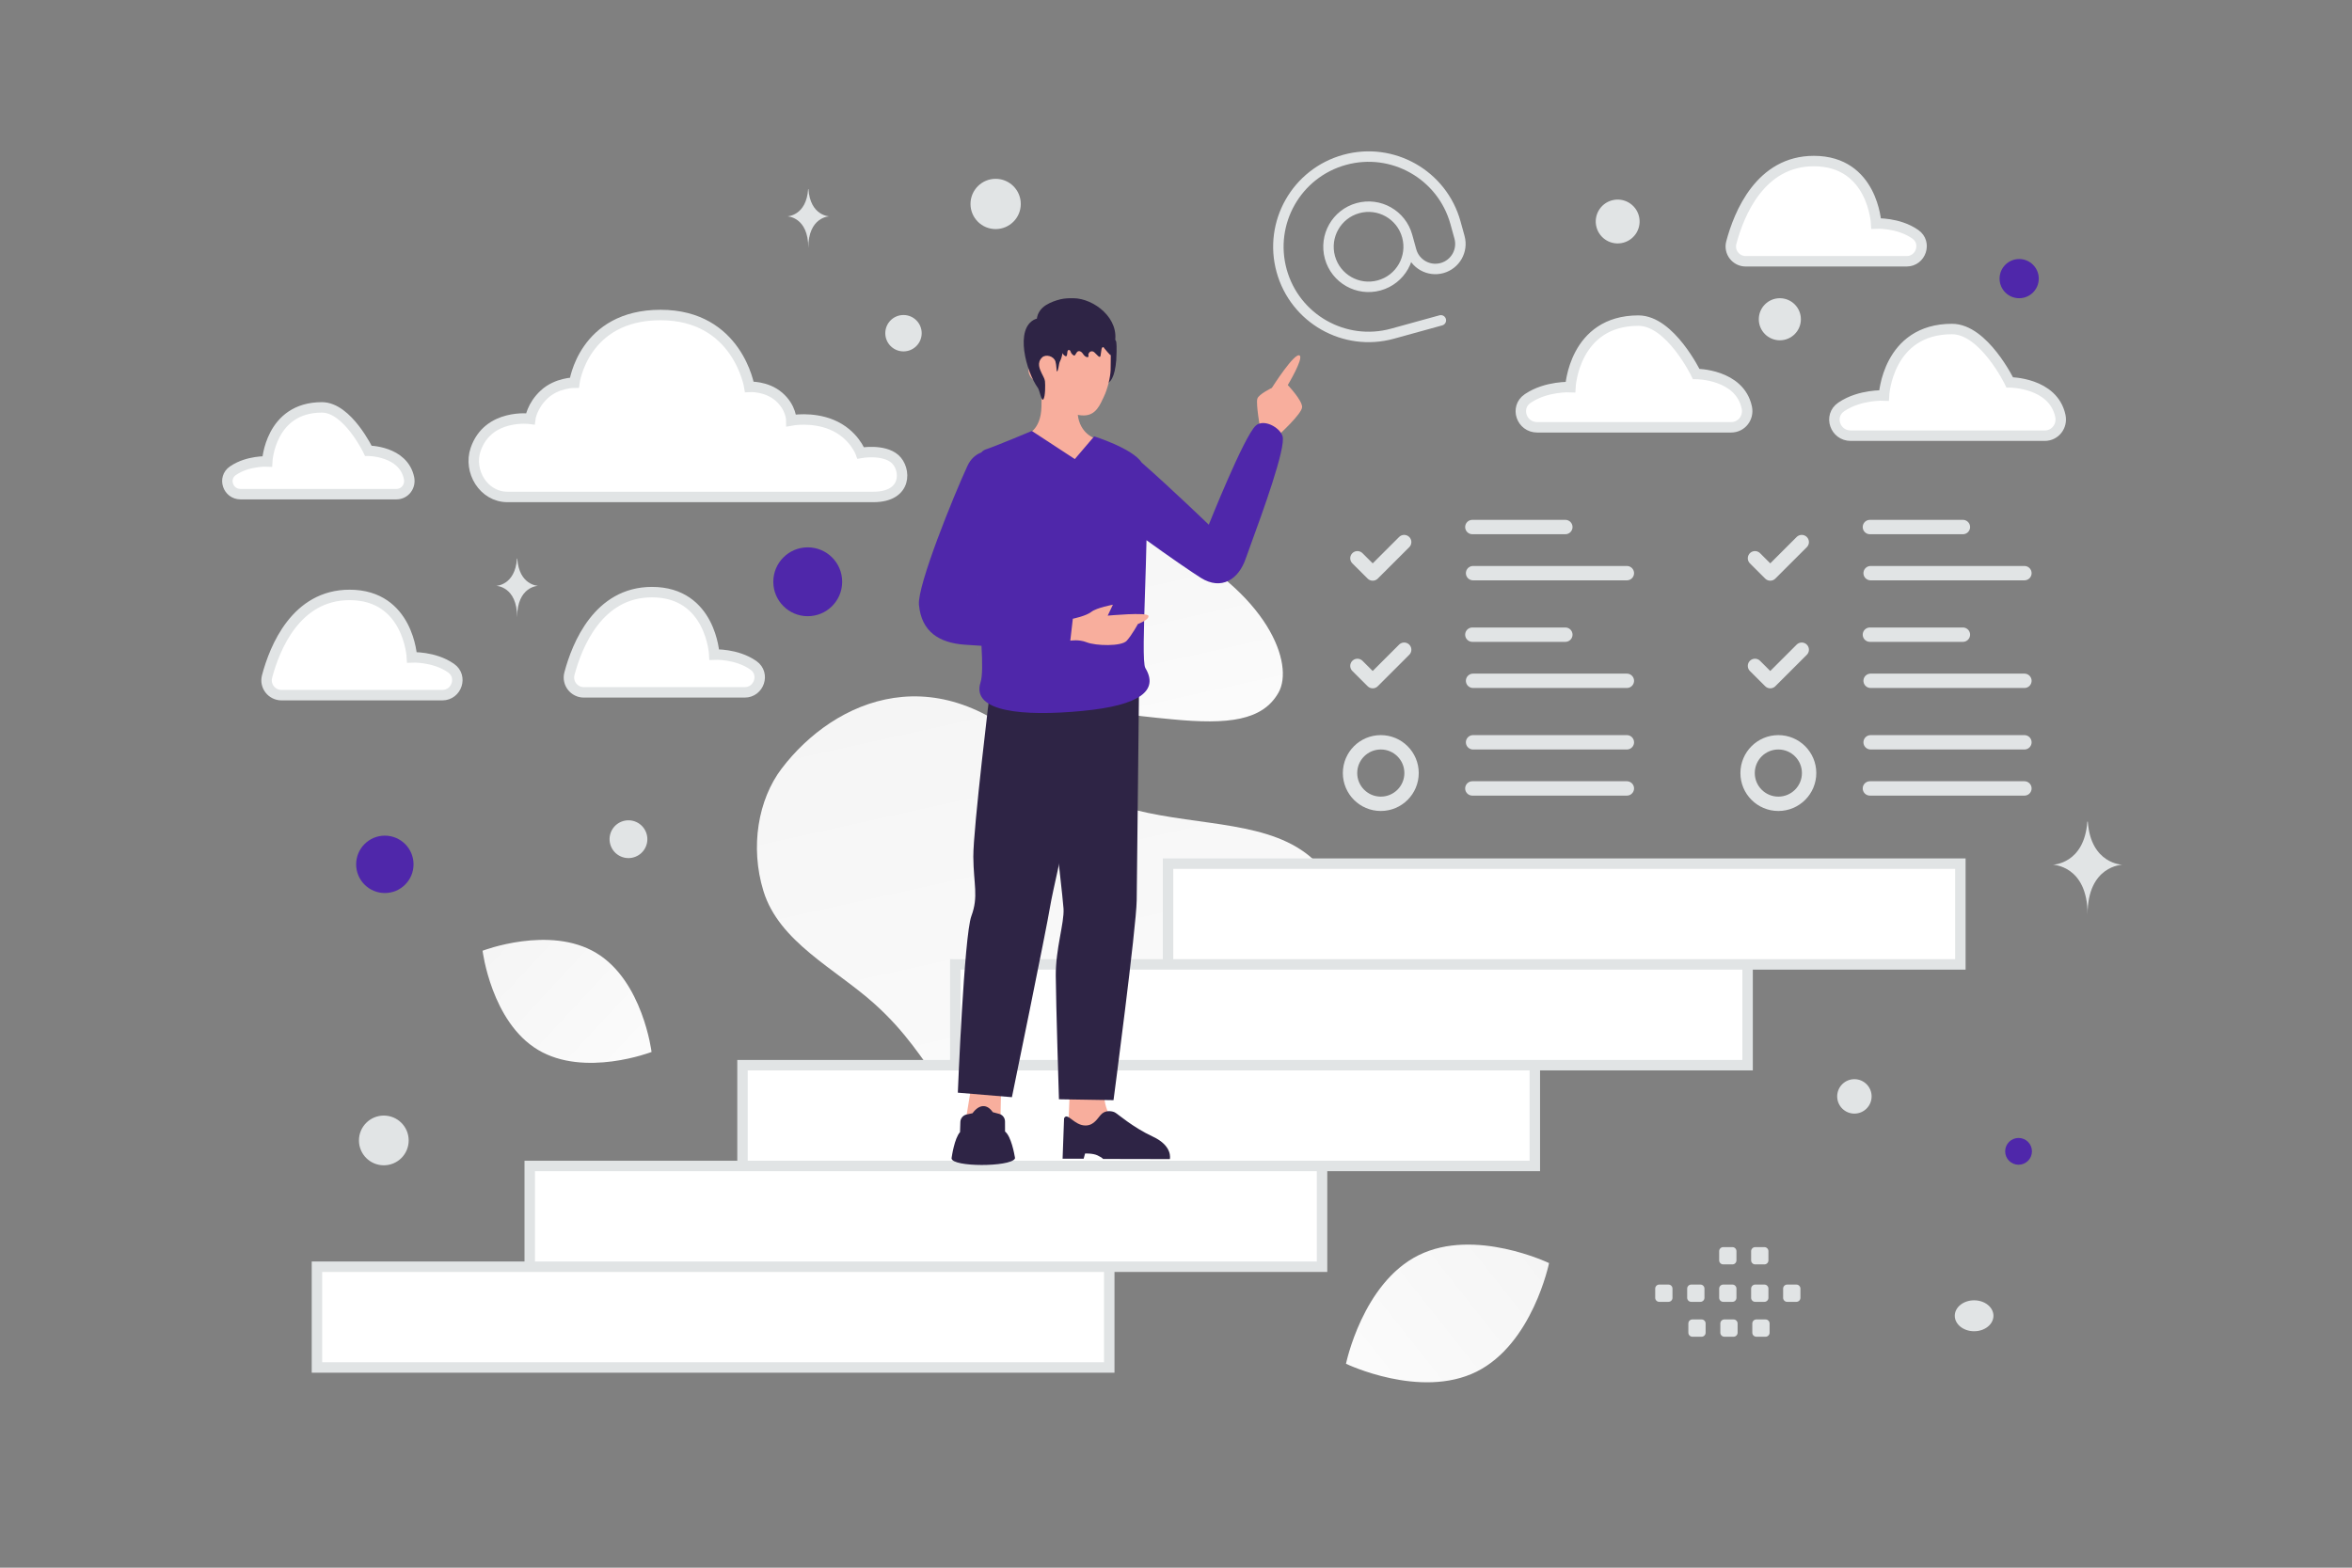 <svg width="900" height="600" viewBox="0 0 900 600" fill="none" xmlns="http://www.w3.org/2000/svg">
<rect x="0" y="0" width="900" height="600" fill="#808080" stroke="none"/>
<g clip-path="url(#clip0_1235_22268)">
<path d="M516.943 366.948C518.542 396.416 460.931 456.335 389.921 434.157C356.895 423.841 359.693 406.72 334.58 384.155C319.611 370.706 298.104 360.536 292.122 340.987C286.955 324.113 290.124 305.976 299.083 294.179C319.231 267.649 359.906 249.482 399.985 291.283C440.063 333.084 512.81 290.95 516.943 366.948Z" fill="url(#paint0_linear_1235_22268)"/>
<path d="M489.252 265.025C483.175 275.872 469.864 277.363 448.539 275.301C432.501 273.748 417.875 272.547 401.836 263.802C390.61 257.685 381.723 249.41 375.237 241.373C368.209 232.666 358.399 222.729 363.208 212.856C369.817 199.295 408.036 187.873 445.149 206.551C485.917 227.075 495.198 254.424 489.252 265.025Z" fill="url(#paint1_linear_1235_22268)"/>
<path d="M564.972 524.994C543.521 535.635 515.051 521.953 515.051 521.953C515.051 521.953 521.378 491.025 542.84 480.399C564.291 469.758 592.75 483.425 592.75 483.425C592.75 483.425 586.422 514.353 564.972 524.994Z" fill="url(#paint2_linear_1235_22268)"/>
<path d="M205.858 401.808C223.711 412.508 249.323 402.617 249.323 402.617C249.323 402.617 245.974 375.382 228.111 364.695C210.259 353.995 184.657 363.874 184.657 363.874C184.657 363.874 188.006 391.109 205.858 401.808Z" fill="url(#paint3_linear_1235_22268)"/>
<path d="M772.641 99.139C768.499 99.139 765.142 102.496 765.142 106.638C765.142 110.779 768.499 114.137 772.641 114.137C776.783 114.137 780.14 110.779 780.14 106.638C780.14 102.496 776.783 99.139 772.641 99.139Z" fill="#4F27AA"/>
<path d="M309.083 209.484C301.806 209.484 295.906 215.383 295.906 222.661C295.906 229.938 301.806 235.838 309.083 235.838C316.36 235.838 322.26 229.938 322.26 222.661C322.26 215.383 316.36 209.484 309.083 209.484Z" fill="#4F27AA"/>
<path d="M147.261 341.788C141.197 341.788 136.281 336.872 136.281 330.808C136.281 324.744 141.197 319.828 147.261 319.828C153.325 319.828 158.241 324.744 158.241 330.808C158.241 336.872 153.325 341.788 147.261 341.788Z" fill="#4F27AA"/>
<path d="M772.408 445.777C769.578 445.777 767.284 443.483 767.284 440.653C767.284 437.823 769.578 435.529 772.408 435.529C775.238 435.529 777.532 437.823 777.532 440.653C777.532 443.483 775.238 445.777 772.408 445.777Z" fill="#4F27AA"/>
<path d="M709.593 426.209C705.955 426.209 703.005 423.26 703.005 419.621C703.005 415.983 705.955 413.033 709.593 413.033C713.231 413.033 716.181 415.983 716.181 419.621C716.181 423.26 713.231 426.209 709.593 426.209Z" fill="#E1E4E5"/>
<path d="M146.868 445.993C141.612 445.993 137.352 441.732 137.352 436.477C137.352 431.221 141.612 426.961 146.868 426.961C152.124 426.961 156.384 431.221 156.384 436.477C156.384 441.732 152.124 445.993 146.868 445.993Z" fill="#E1E4E5"/>
<path d="M345.723 134.491C341.877 134.491 338.759 131.373 338.759 127.527C338.759 123.68 341.877 120.562 345.723 120.562C349.569 120.562 352.687 123.68 352.687 127.527C352.687 131.373 349.569 134.491 345.723 134.491Z" fill="#E1E4E5"/>
<path d="M681.061 130.241C676.614 130.241 673.009 126.636 673.009 122.189C673.009 117.742 676.614 114.137 681.061 114.137C685.508 114.137 689.113 117.742 689.113 122.189C689.113 126.636 685.508 130.241 681.061 130.241Z" fill="#E1E4E5"/>
<path d="M247.467 319.314C248.501 323.171 246.212 327.136 242.354 328.17C238.497 329.204 234.532 326.914 233.498 323.057C232.464 319.199 234.754 315.234 238.611 314.201C242.469 313.167 246.434 315.456 247.467 319.314Z" fill="#E1E4E5"/>
<path d="M380.985 87.677C375.672 87.677 371.365 83.371 371.365 78.058C371.365 72.745 375.672 68.438 380.985 68.438C386.298 68.438 390.605 72.745 390.605 78.058C390.605 83.371 386.298 87.677 380.985 87.677Z" fill="#E1E4E5"/>
<path d="M755.4 509.506C751.313 509.506 748 506.856 748 503.586C748 500.316 751.313 497.666 755.4 497.666C759.487 497.666 762.8 500.316 762.8 503.586C762.8 506.856 759.487 509.506 755.4 509.506Z" fill="#E1E4E5"/>
<path d="M627.114 82.604C628.313 87.081 625.656 91.682 621.18 92.882C616.703 94.082 612.101 91.425 610.902 86.948C609.702 82.471 612.359 77.869 616.836 76.67C621.312 75.47 625.914 78.127 627.114 82.604Z" fill="#E1E4E5"/>
<path d="M798.716 314.472H798.91C800.056 330.713 812.135 330.963 812.135 330.963C812.135 330.963 798.815 331.223 798.815 349.99C798.815 331.223 785.496 330.963 785.496 330.963C785.496 330.963 797.57 330.713 798.716 314.472ZM309.238 72.356H309.355C310.046 82.642 317.333 82.802 317.333 82.802C317.333 82.802 309.298 82.966 309.298 94.853C309.298 82.966 301.263 82.802 301.263 82.802C301.263 82.802 308.546 82.642 309.238 72.356ZM197.821 213.768H197.938C198.629 224.056 205.916 224.214 205.916 224.214C205.916 224.214 197.881 224.379 197.881 236.266C197.881 224.379 189.846 224.214 189.846 224.214C189.846 224.214 197.13 224.056 197.821 213.768Z" fill="#E1E4E5"/>
<path d="M121.282 484.81H424.464V523.377H121.282V484.81ZM202.702 446.243H505.884V484.81H202.702V446.243ZM284.122 407.676H587.304V446.243H284.122V407.676ZM365.541 369.109H668.723V407.676H365.541V369.109ZM446.961 330.541H750.143V369.108H446.961V330.541Z" fill="white" stroke="#E1E4E5" stroke-width="4"/>
<path d="M417.854 141.588C417.349 143.607 418.019 145.705 419.123 147.469C419.904 148.714 420.996 147.339 422.587 147.118C425.048 146.773 426.607 144.169 427.14 137.821C427.386 133.184 427.27 130.87 427.012 130.465C426.092 129.016 423.727 128.532 421.863 128.672" fill="#2E2445"/>
<path fill-rule="evenodd" clip-rule="evenodd" d="M422.323 417.499C422.323 417.499 422.173 427.033 428.058 430.419C433.941 433.805 443.057 440.098 443.057 440.098L408.379 441.267L409.368 417.414L422.323 417.499Z" fill="#F8AE9D"/>
<path fill-rule="evenodd" clip-rule="evenodd" d="M407.169 428.005L406.605 443.471H414.659L415.211 441.478C415.211 441.478 418.244 441.354 419.996 442.215C421.849 443.125 422.098 443.567 422.098 443.567L447.647 443.62C447.647 443.62 448.908 438.622 441.119 435.006C433.331 431.39 427.661 426.257 426.583 425.732C425.498 425.203 423.309 424.904 421.768 426.148C420.226 427.39 419.007 430.659 415.514 430.761C411.018 430.893 408.435 425.39 407.169 428.005ZM397.21 261.914C397.21 261.914 406.675 342.227 406.969 347.81C407.264 353.393 403.929 363.028 403.994 373.471C404.059 383.914 405.212 420.72 405.212 420.72L426.091 421.06C426.091 421.06 434.866 354.549 434.961 344.576C435.055 334.602 435.86 262.874 435.86 262.874L397.21 261.914Z" fill="#2E2445"/>
<path fill-rule="evenodd" clip-rule="evenodd" d="M371.674 415.824L367.605 440.535L382.606 440.46L383.08 415.438L371.674 415.824Z" fill="#F8AE9D"/>
<path fill-rule="evenodd" clip-rule="evenodd" d="M369.848 426.559C369.195 426.701 368.608 427.057 368.181 427.57C367.753 428.083 367.509 428.724 367.487 429.392L367.358 433.289C365.229 435.657 364.227 442.511 364.127 443.228C364.12 443.27 364.119 443.313 364.122 443.355C364.406 446.709 386.346 446.661 388.315 443.499C388.398 443.367 388.403 443.212 388.378 443.058C388.158 441.716 386.939 434.915 384.582 433.066L384.568 429.207C384.565 428.549 384.346 427.91 383.945 427.389C383.544 426.867 382.982 426.492 382.347 426.321L379.886 425.659C377.693 422.453 374.704 422.566 372.144 426.06L369.848 426.559ZM379.039 262.671C379.039 262.671 372.354 317.465 372.445 327.959C372.536 338.452 374.502 343.061 371.704 350.588C368.904 358.116 366.518 418.2 366.518 418.2L387.214 419.924C387.214 419.924 400.436 355.63 401.874 346.717C403.312 337.803 421.082 261.914 421.082 261.914L379.039 262.671Z" fill="#2E2445"/>
<path fill-rule="evenodd" clip-rule="evenodd" d="M482.241 164.15C482.241 164.15 480.512 154.52 481.134 152.569C481.665 150.884 486.681 148.454 486.681 148.454C486.681 148.454 495.405 134.672 497.315 136.075C498.868 137.213 492.771 147.373 492.771 147.373C492.771 147.373 498.331 153.206 498.253 155.813C498.175 158.421 489.179 166.583 489.179 166.583L482.241 164.15ZM392.57 166.412C392.57 166.412 398.316 165.063 398.516 155.648C398.715 146.233 398.575 143.02 398.575 143.02L412.197 142.791C412.197 142.791 412.335 153.284 412.337 157.079C412.343 165.342 418.479 167.574 418.479 167.574C418.479 167.574 417.969 176.609 406.5 177.254C397.546 177.758 392.57 166.412 392.57 166.412Z" fill="#F8AE9D"/>
<path fill-rule="evenodd" clip-rule="evenodd" d="M397.324 138.261C391.678 138.043 392.599 146.308 398.464 146.297C398.464 146.297 404.767 158.971 414.664 159.004C419.431 159.02 420.987 154.774 422.416 151.793C423.845 148.812 424.894 144.354 424.981 141.624C425.075 138.713 425.087 129.15 425.087 129.15L397.104 129.137L397.324 138.261Z" fill="#F8AE9D"/>
<path fill-rule="evenodd" clip-rule="evenodd" d="M418.693 167.015C418.693 167.015 433.368 171.596 436.905 177.068C448.297 187.076 462.545 200.82 462.545 200.82C462.545 200.82 476.115 166.762 480.552 162.879C483.587 160.222 489.635 163.508 490.762 166.884C492.209 171.22 482.915 196.656 478.525 208.669V208.671C477.884 210.405 477.256 212.145 476.64 213.889C473.964 221.654 467.451 226.108 459.526 221.172C456.331 219.183 446.824 212.664 438.713 206.754C438.586 212.962 438.373 219.505 438.17 225.719C437.677 240.816 437.247 253.971 438.279 255.681C443.395 264.153 436.593 269.97 414.074 272.107C391.554 274.244 371.575 272.494 375.201 261.187C375.957 258.83 375.947 253.759 375.57 247.17C373.364 247.052 371.159 246.907 368.957 246.734C359.558 245.994 352.608 241.956 351.638 231.467C350.959 224.123 364.951 189.643 370.198 178.305C371.425 175.653 373.323 174.001 375.473 173.178C375.974 172.619 376.537 172.227 377.171 172.018C381.025 170.748 394.843 164.942 394.843 164.942L411.282 175.698L418.693 167.015ZM374.048 227.709L374.011 227.805L374.056 227.811C374.053 227.777 374.05 227.743 374.048 227.709Z" fill="#4F27AA"/>
<path fill-rule="evenodd" clip-rule="evenodd" d="M410.523 236.807C410.523 236.807 415.536 235.799 417.589 234.188C419.64 232.577 425.854 231.439 425.854 231.439L423.866 235.625C423.866 235.625 439.097 234.196 439.457 235.698C439.818 237.201 435.413 238.834 435.413 238.834C435.413 238.834 433.241 242.892 431.138 245.244C429.148 247.47 419.262 247.205 415.796 245.816C412.802 244.616 409.546 245.216 409.546 245.216L410.523 236.807Z" fill="#F8AE9D"/>
<path d="M398.86 129.527C399.685 130.607 401.139 130.845 402.338 131.059C403.948 131.345 404.745 131.943 405.581 133.548C406.111 134.573 406.64 135.696 407.588 136.251C408.36 136.705 408.336 135.556 408.45 134.667C408.462 134.584 408.478 134.502 408.499 134.421C408.683 133.711 409.437 133.83 409.656 134.53C409.856 135.165 410.285 135.702 410.832 136.001C410.921 136.05 411.016 136.092 411.11 136.074C411.238 136.056 411.339 135.934 411.422 135.824C411.613 135.56 411.789 135.284 411.947 134.999C412.537 133.985 413.662 134.341 414.321 135.311C414.733 135.915 415.224 136.538 415.898 136.678C416.115 136.727 416.388 136.69 416.489 136.477C416.617 136.214 416.416 135.952 416.45 135.684C416.478 135.433 416.583 135.324 416.701 135.11C417.157 134.286 418.215 134.256 418.86 134.943C419.309 135.422 419.777 135.88 420.262 136.318C420.468 136.501 420.769 136.684 420.975 136.501C421.087 136.404 421.115 136.239 421.137 136.08C421.254 135.305 421.366 134.53 421.483 133.756C421.549 133.322 421.778 132.755 422.168 132.865C422.358 132.92 422.469 133.121 422.575 133.304C422.703 133.536 424.994 136.178 425.039 135.976C425.395 134.476 426.125 133.109 426.482 131.608C428.789 121.949 418.551 114.182 410.731 114.139C408.992 114.127 407.404 114.156 405.715 114.565C403.915 115.004 402.014 115.701 400.381 116.684C398.091 118.056 396.357 120.552 396.803 123.529" fill="#2E2445"/>
<path d="M405.219 126.404C406.321 127.665 406.613 129.44 406.716 131.116C406.867 133.644 406.662 136.27 405.505 138.514C405.175 139.152 404.932 142.313 404.424 142.139C404.262 142.084 404.289 139.633 403.862 138.312C403.203 136.264 400.165 135.483 398.797 136.777C396.614 138.836 397.895 141.336 398.619 142.892C399.051 143.831 399.738 144.885 399.857 145.879C400.003 147.151 400.046 151.786 399.224 152.867C398.538 153.773 397.808 149.395 397.187 148.532C392.587 142.106 388.176 125.743 396.03 122.195C397.224 121.654 400.911 121.376 402.03 122.064" fill="#2E2445"/>
<path fill-rule="evenodd" clip-rule="evenodd" d="M223.406 264.985H284.97C290.474 264.985 292.845 257.843 288.341 254.675L288.15 254.541C281.737 250.124 273.321 250.525 273.321 250.525C273.321 250.525 272.119 226.625 249.474 226.625C229.001 226.625 220.837 246.762 217.892 257.857C216.935 261.461 219.684 264.985 223.406 264.985ZM668.001 100.002H729.564C735.069 100.002 737.44 92.86 732.936 89.692C732.873 89.646 732.809 89.602 732.745 89.558C726.332 85.141 717.916 85.543 717.916 85.543C717.916 85.543 716.714 61.643 694.069 61.643C673.596 61.643 665.431 81.78 662.487 92.874C661.53 96.479 664.279 100.002 668.001 100.002ZM107.704 266.056H169.268C174.772 266.056 177.143 258.914 172.639 255.746C172.576 255.7 172.513 255.655 172.449 255.612C166.035 251.195 157.619 251.596 157.619 251.596C157.619 251.596 156.418 227.696 133.773 227.696C113.299 227.696 105.135 247.833 102.19 258.928C101.233 262.532 103.982 266.056 107.704 266.056ZM151.678 189.129H92.034C87.206 189.129 85.124 182.946 89.076 180.202L89.244 180.087C94.871 176.262 102.256 176.609 102.256 176.609C102.256 176.609 103.311 155.918 123.18 155.918C133.003 155.918 140.942 172.524 140.942 172.524C140.942 172.524 154.306 172.524 156.517 182.957C157.186 186.118 154.944 189.129 151.678 189.129ZM782.385 166.756H708.196C702.19 166.756 699.599 159.153 704.516 155.78L704.724 155.638C711.724 150.935 720.91 151.362 720.91 151.362C720.91 151.362 722.222 125.922 746.937 125.922C759.156 125.922 769.032 146.339 769.032 146.339C769.032 146.339 785.654 146.339 788.405 159.167C789.237 163.053 786.449 166.756 782.385 166.756ZM662.398 163.542H588.209C582.203 163.542 579.612 155.939 584.529 152.566L584.737 152.424C591.737 147.721 600.923 148.148 600.923 148.148C600.923 148.148 602.235 122.708 626.95 122.708C639.169 122.708 649.045 143.125 649.045 143.125C649.045 143.125 665.667 143.125 668.418 155.953C669.25 159.839 666.462 163.542 662.398 163.542Z" fill="white" stroke="#E1E4E5" stroke-width="4"/>
<path d="M551.347 122.605L532.868 127.705C514.497 132.776 495.495 121.994 490.424 103.624C485.354 85.254 496.135 66.251 514.506 61.18C532.876 56.11 551.879 66.891 556.949 85.262L558.48 90.805C559.888 95.908 556.893 101.187 551.79 102.595C546.687 104.004 541.409 101.009 540 95.906L538.47 90.362C536.217 82.198 527.771 77.406 519.606 79.659C511.442 81.913 506.65 90.359 508.903 98.523C511.157 106.688 519.603 111.48 527.767 109.226C535.932 106.973 540.724 98.526 538.47 90.362" stroke="#E1E4E5" stroke-width="4" stroke-linecap="round" stroke-linejoin="round"/>
<path fill-rule="evenodd" clip-rule="evenodd" d="M194.206 190.199H334.197C347.338 190.199 346.735 179.399 342.443 175.635C338.043 171.778 329.351 173.342 329.351 173.342C329.351 173.342 326.763 166.077 318.244 162.541C310.709 159.412 302.815 160.901 302.815 160.901C302.815 160.901 302.815 155.915 297.991 151.785C293.166 147.656 286.733 148.057 286.733 148.057C286.733 148.057 282.311 120.564 252.76 120.564C223.21 120.564 219.792 146.451 219.792 146.451C219.792 146.451 213.158 146.451 208.334 150.867C203.509 155.282 202.906 160.298 202.906 160.298C202.906 160.298 186.771 158.128 181.999 172.022C179.155 180.304 184.998 190.199 194.206 190.199Z" fill="white" stroke="#E1E4E5" stroke-width="4"/>
<path d="M537.311 207.47L525.271 219.498L519.421 213.666M563.398 201.713H598.983M563.676 219.367H622.524M537.311 248.663L525.271 260.692L519.421 254.86M563.398 242.907H598.983M563.676 260.562H622.524M622.523 301.754H563.398M622.524 284.1H563.676" stroke="#E1E4E5" stroke-width="5.5" stroke-linecap="round" stroke-linejoin="round"/>
<path d="M528.366 307.64C534.866 307.64 540.136 302.37 540.136 295.87C540.136 289.37 534.866 284.1 528.366 284.1C521.866 284.1 516.596 289.37 516.596 295.87C516.596 302.37 521.866 307.64 528.366 307.64Z" stroke="#E1E4E5" stroke-width="5.5" stroke-linecap="round" stroke-linejoin="round"/>
<path d="M689.438 207.47L677.397 219.498L671.548 213.666M715.525 201.713H751.11M715.802 219.367H774.65M689.438 248.663L677.397 260.692L671.548 254.86M715.525 242.907H751.11M715.802 260.562H774.65M774.649 301.754H715.525M774.65 284.1H715.802" stroke="#E1E4E5" stroke-width="5.5" stroke-linecap="round" stroke-linejoin="round"/>
<path d="M680.492 307.64C686.993 307.64 692.262 302.37 692.262 295.87C692.262 289.37 686.993 284.1 680.492 284.1C673.992 284.1 668.723 289.37 668.723 295.87C668.723 302.37 673.992 307.64 680.492 307.64Z" stroke="#E1E4E5" stroke-width="5.5" stroke-linecap="round" stroke-linejoin="round"/>
<path fill-rule="evenodd" clip-rule="evenodd" d="M634.91 491.645H638.439C639.292 491.645 639.979 492.339 639.979 493.185V496.714C639.979 497.567 639.285 498.254 638.439 498.254H634.91C634.064 498.254 633.37 497.56 633.37 496.714V493.185C633.369 492.982 633.409 492.782 633.486 492.595C633.563 492.407 633.677 492.238 633.82 492.094C633.963 491.951 634.133 491.838 634.32 491.761C634.507 491.683 634.708 491.644 634.91 491.645ZM647.145 491.645H650.674C651.52 491.645 652.215 492.339 652.215 493.185V496.714C652.215 497.567 651.52 498.254 650.674 498.254H647.145C646.299 498.254 645.605 497.56 645.605 496.714V493.185C645.605 492.339 646.299 491.645 647.145 491.645ZM659.389 491.645H662.918C663.764 491.645 664.458 492.339 664.458 493.185V496.714C664.458 497.567 663.764 498.254 662.918 498.254H659.389C658.981 498.252 658.59 498.089 658.301 497.801C658.013 497.512 657.85 497.122 657.848 496.714V493.185C657.848 492.982 657.887 492.782 657.965 492.595C658.042 492.407 658.155 492.237 658.299 492.094C658.442 491.951 658.612 491.838 658.799 491.761C658.986 491.683 659.187 491.644 659.389 491.645ZM671.624 491.645H675.153C675.999 491.645 676.693 492.339 676.693 493.185V496.714C676.693 497.567 675.999 498.254 675.153 498.254H671.624C671.215 498.254 670.822 498.092 670.532 497.803C670.242 497.514 670.078 497.123 670.076 496.714V493.185C670.081 492.776 670.246 492.386 670.535 492.098C670.825 491.81 671.216 491.647 671.624 491.645ZM683.86 491.645H687.389C688.243 491.645 688.937 492.339 688.937 493.185V496.714C688.937 497.567 688.243 498.254 687.389 498.254H683.86C683.014 498.254 682.32 497.56 682.32 496.714V493.185C682.32 492.339 683.014 491.645 683.86 491.645ZM647.594 504.987H651.123C651.969 504.987 652.663 505.681 652.663 506.527V510.063C652.663 510.91 651.969 511.604 651.123 511.604H647.594C646.741 511.604 646.054 510.91 646.054 510.063V506.534C646.053 506.331 646.092 506.13 646.169 505.942C646.246 505.754 646.359 505.583 646.502 505.439C646.645 505.296 646.815 505.182 647.003 505.104C647.19 505.026 647.391 504.986 647.594 504.987ZM659.829 504.987H663.358C664.204 504.987 664.899 505.681 664.899 506.527V510.063C664.899 510.91 664.204 511.604 663.358 511.604H659.829C658.983 511.604 658.289 510.91 658.289 510.063V506.534C658.288 506.331 658.327 506.13 658.404 505.942C658.481 505.754 658.594 505.583 658.737 505.439C658.88 505.296 659.05 505.182 659.238 505.104C659.425 505.026 659.626 504.986 659.829 504.987ZM672.065 504.987H675.594C676.448 504.987 677.142 505.681 677.142 506.527V510.063C677.142 510.91 676.448 511.604 675.594 511.604H672.065C671.219 511.604 670.525 510.91 670.525 510.063V506.534C670.525 505.681 671.219 504.987 672.065 504.987ZM659.389 477.311H662.918C663.764 477.311 664.458 478.005 664.458 478.852V482.381C664.458 483.234 663.764 483.921 662.918 483.921H659.389C658.981 483.919 658.59 483.756 658.301 483.468C658.013 483.179 657.85 482.789 657.848 482.381V478.852C657.847 478.649 657.887 478.448 657.964 478.261C658.041 478.074 658.155 477.904 658.298 477.761C658.441 477.618 658.611 477.504 658.799 477.427C658.986 477.35 659.186 477.31 659.389 477.311ZM671.624 477.311H675.153C675.999 477.311 676.693 478.005 676.693 478.852V482.381C676.693 483.234 675.999 483.921 675.153 483.921H671.624C671.215 483.921 670.822 483.759 670.532 483.47C670.242 483.181 670.078 482.79 670.076 482.381V478.852C670.08 478.443 670.245 478.053 670.535 477.764C670.824 477.476 671.215 477.313 671.624 477.311Z" fill="#E1E4E5"/>
</g>
<defs>
<linearGradient id="paint0_linear_1235_22268" x1="448.086" y1="543.581" x2="340.321" y2="57.383" gradientUnits="userSpaceOnUse">
<stop stop-color="white"/>
<stop offset="1" stop-color="#EEEEEE"/>
</linearGradient>
<linearGradient id="paint1_linear_1235_22268" x1="448.308" y1="335.324" x2="394.136" y2="91.895" gradientUnits="userSpaceOnUse">
<stop stop-color="white"/>
<stop offset="1" stop-color="#EEEEEE"/>
</linearGradient>
<linearGradient id="paint2_linear_1235_22268" x1="482.599" y1="558.185" x2="659.524" y2="418.236" gradientUnits="userSpaceOnUse">
<stop stop-color="white"/>
<stop offset="1" stop-color="#EEEEEE"/>
</linearGradient>
<linearGradient id="paint3_linear_1235_22268" x1="274.943" y1="436.25" x2="131.295" y2="302.783" gradientUnits="userSpaceOnUse">
<stop stop-color="white"/>
<stop offset="1" stop-color="#EEEEEE"/>
</linearGradient>
<clipPath id="clip0_1235_22268">
<rect width="900" height="600" fill="white"/>
</clipPath>
</defs>
</svg>
